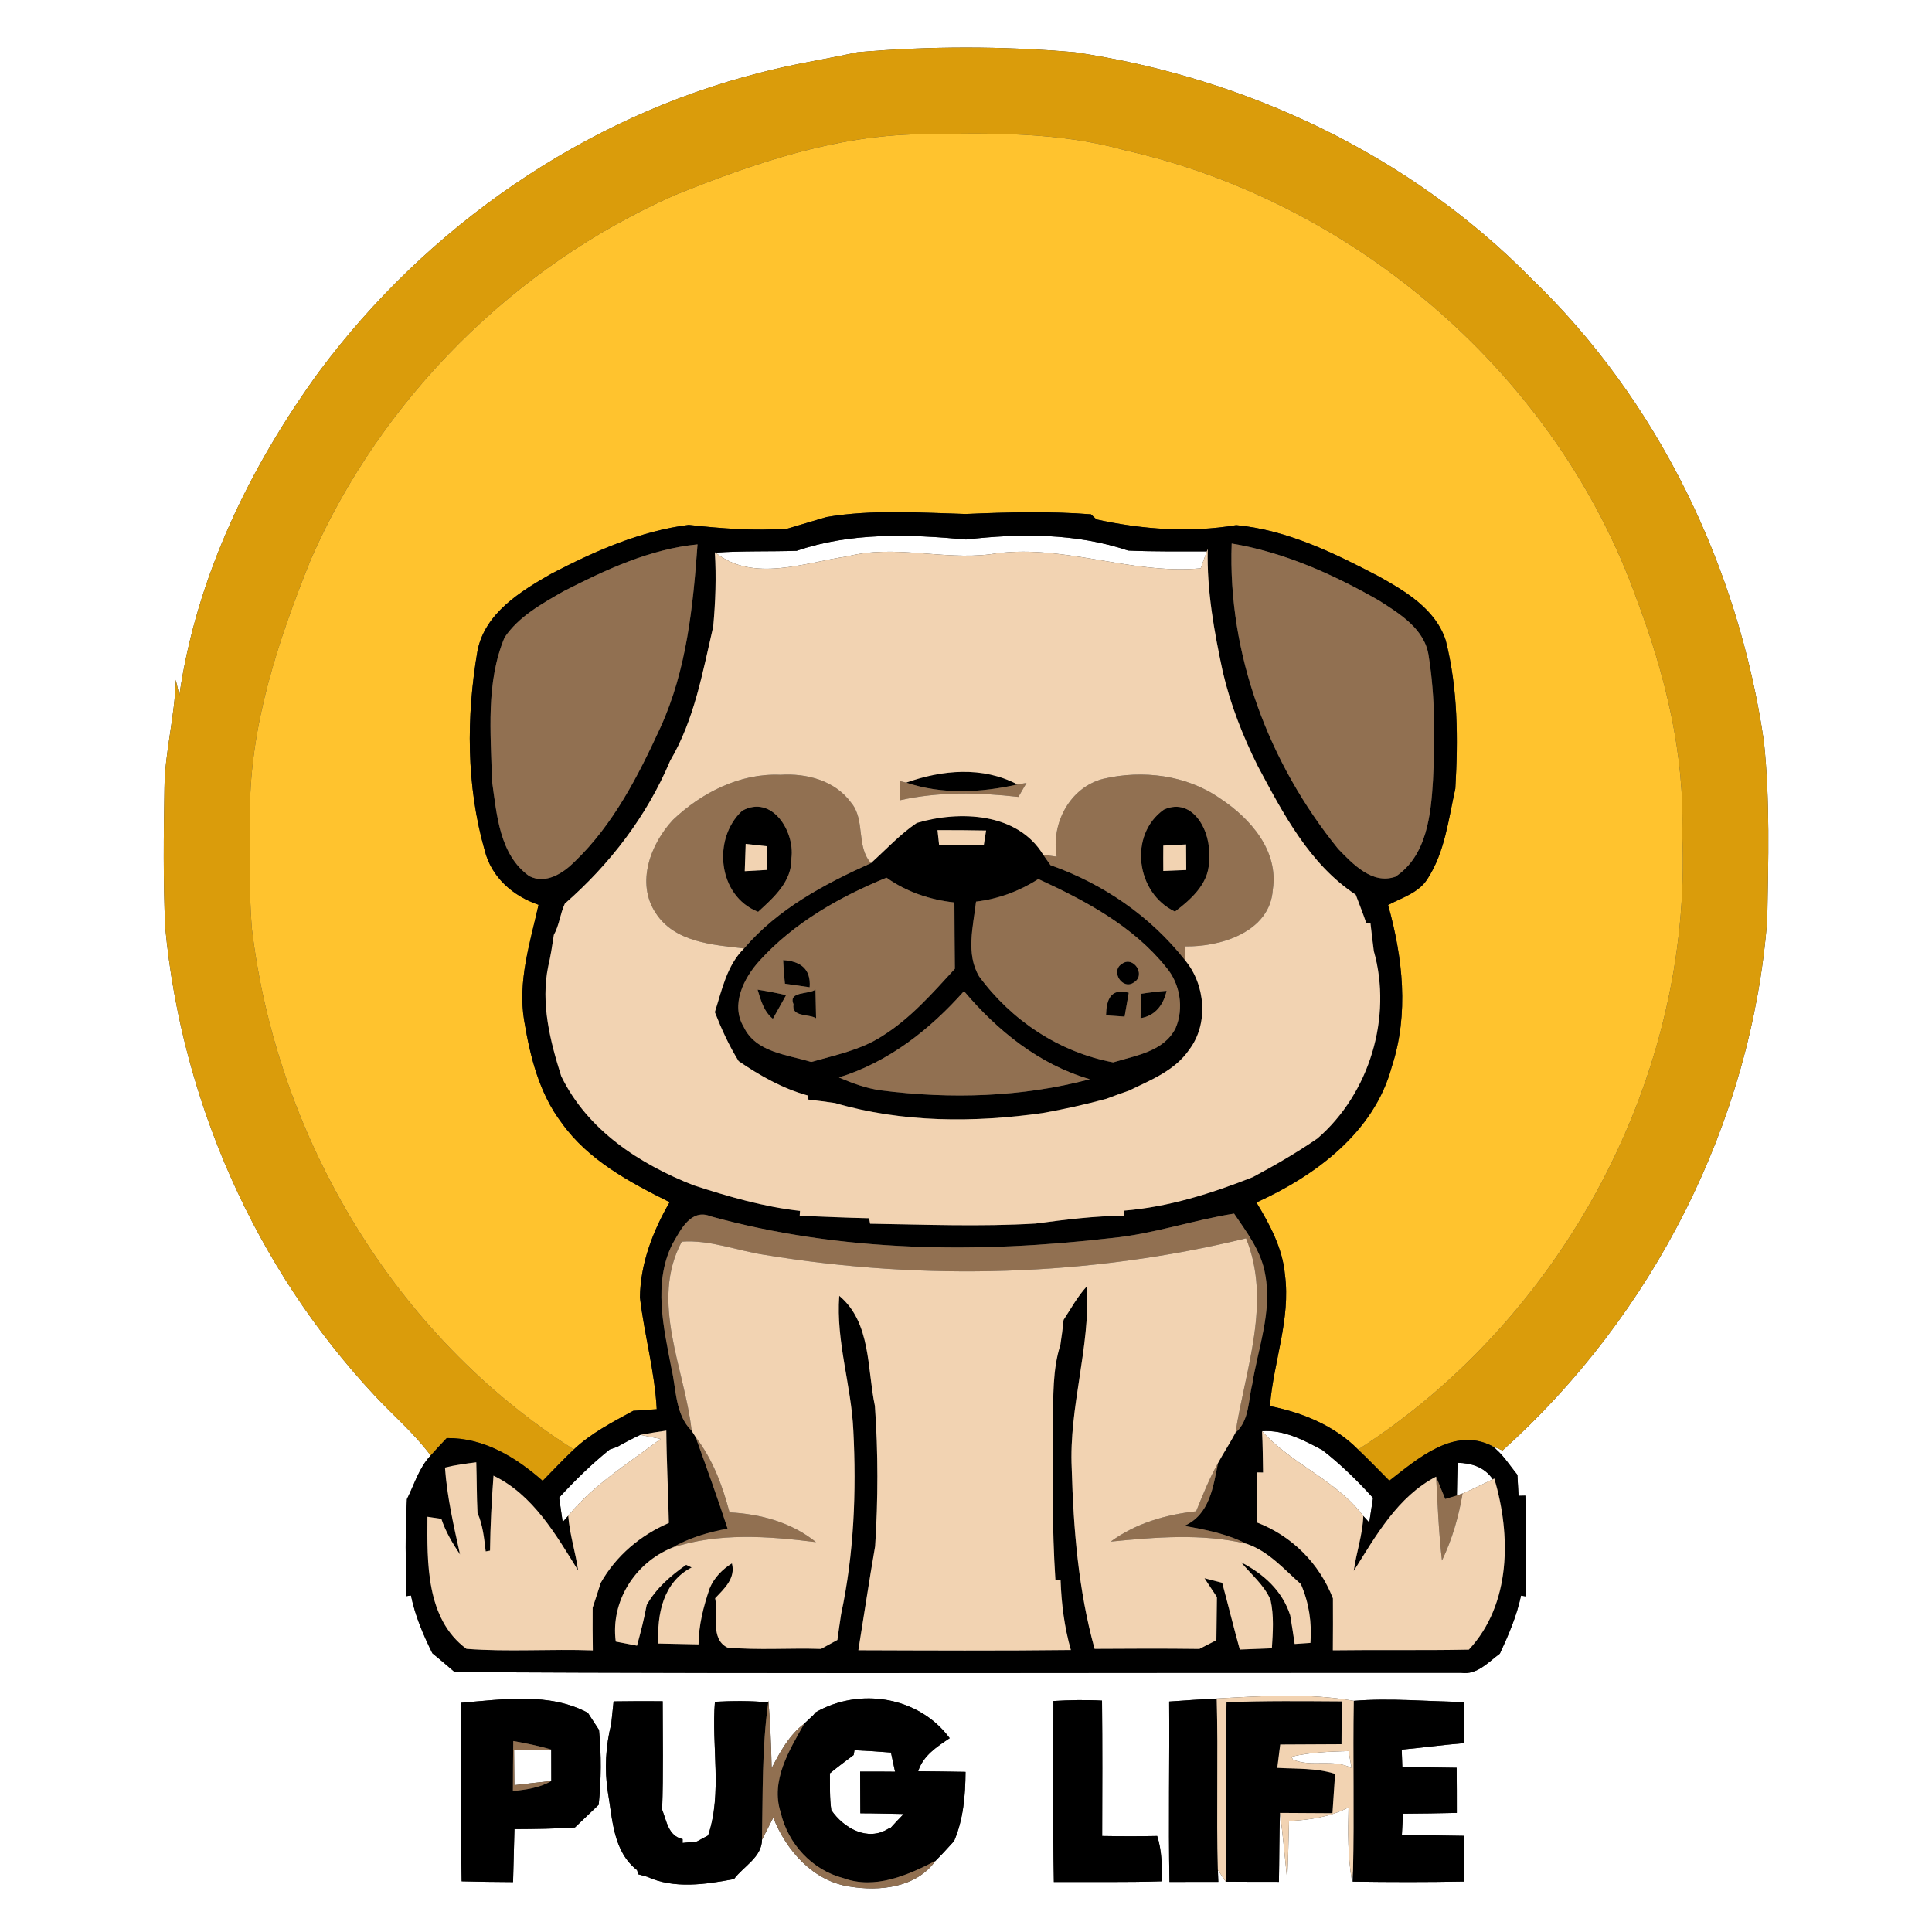 <?xml version="1.0" encoding="UTF-8" ?>
<!DOCTYPE svg PUBLIC "-//W3C//DTD SVG 1.1//EN" "http://www.w3.org/Graphics/SVG/1.1/DTD/svg11.dtd">
<svg width="250pt" height="250pt" viewBox="0 0 250 250" version="1.1" xmlns="http://www.w3.org/2000/svg">
<rect x="0" y="0" width="250" height="250" fill="#333333" stroke="none"/>
<g id="#ffffffff">
<path fill="#ffffff" opacity="1.00" d=" M 0.00 0.00 L 250.00 0.00 L 250.00 250.00 L 0.00 250.00 L 0.00 0.00 M 98.35 9.41 C 75.59 15.18 55.25 29.32 41.28 48.11 C 32.29 60.47 25.40 74.74 23.21 89.96 C 23.05 89.29 22.90 88.63 22.74 87.97 C 22.65 92.68 21.33 97.26 21.28 101.97 C 21.18 107.98 21.11 114.00 21.38 120.01 C 23.49 142.41 33.06 164.09 48.45 180.55 C 50.87 183.16 53.61 185.47 55.73 188.34 C 54.22 189.91 53.63 192.07 52.66 193.98 C 52.41 198.16 52.49 202.35 52.59 206.54 L 53.18 206.45 C 53.71 209.07 54.76 211.54 55.95 213.93 C 56.92 214.73 57.89 215.54 58.84 216.37 C 102.25 216.60 145.66 216.43 189.07 216.46 C 191.15 216.76 192.57 215.08 194.08 213.98 C 195.21 211.56 196.27 209.09 196.82 206.47 L 197.40 206.56 C 197.52 202.22 197.54 197.88 197.38 193.54 L 196.50 193.56 C 196.46 192.88 196.39 191.52 196.35 190.84 C 195.30 189.56 194.42 188.09 193.07 187.11 L 194.43 187.69 C 213.94 170.16 226.65 145.21 228.68 119.02 C 228.82 111.33 229.05 103.61 228.25 95.95 C 224.97 73.41 214.58 51.81 198.09 35.98 C 182.37 19.99 161.15 10.02 139.07 6.76 C 129.73 5.95 120.29 5.95 110.95 6.76 C 106.76 7.68 102.50 8.31 98.35 9.41 M 105.53 221.58 L 105.27 221.91 C 104.97 222.19 104.38 222.75 104.08 223.03 C 102.13 224.51 100.95 226.67 99.85 228.81 C 99.79 225.88 99.67 222.95 99.43 220.03 L 99.41 220.29 C 97.11 220.07 94.81 220.09 92.51 220.21 C 92.04 225.95 93.49 231.99 91.63 237.51 C 91.27 237.70 90.54 238.10 90.18 238.29 L 88.33 238.48 L 88.33 237.98 C 86.46 237.57 86.27 235.65 85.68 234.17 C 85.85 229.49 85.75 224.81 85.75 220.14 C 83.63 220.12 81.52 220.13 79.40 220.16 C 79.32 220.90 79.17 222.37 79.09 223.10 C 78.37 225.97 78.20 228.98 78.66 231.91 C 79.27 235.46 79.33 239.56 82.43 241.99 L 82.61 242.54 C 82.90 242.62 83.46 242.77 83.74 242.85 C 87.25 244.46 91.31 243.84 94.98 243.15 C 96.21 241.50 98.58 240.33 98.60 238.07 C 98.97 237.35 99.70 235.92 100.06 235.20 C 101.74 239.46 105.23 243.43 109.96 244.12 C 113.84 244.76 118.57 244.26 121.04 240.81 C 121.88 239.98 122.67 239.10 123.46 238.23 C 124.67 235.39 124.92 232.32 124.94 229.28 C 122.90 229.24 120.85 229.22 118.81 229.20 C 119.45 227.18 121.22 226.04 122.89 224.92 C 118.91 219.53 111.25 218.30 105.53 221.58 M 157.44 219.79 C 155.39 219.89 153.34 220.04 151.29 220.18 C 151.35 227.96 151.18 235.74 151.33 243.52 C 153.43 243.52 155.54 243.52 157.65 243.51 L 157.59 241.97 L 158.61 243.49 C 160.90 243.50 163.19 243.52 165.49 243.51 C 165.55 240.54 165.53 237.56 165.63 234.59 C 166.01 237.46 166.26 240.34 166.56 243.22 C 166.68 240.69 166.74 238.17 166.80 235.64 C 169.45 235.51 172.12 235.12 174.50 233.88 C 174.42 237.05 174.39 240.23 174.94 243.37 L 175.08 242.09 L 175.04 243.48 C 179.83 243.55 184.61 243.56 189.40 243.47 C 189.43 241.50 189.44 239.53 189.45 237.56 C 186.76 237.50 184.08 237.49 181.40 237.45 C 181.45 236.53 181.50 235.61 181.55 234.69 C 183.87 234.67 186.19 234.65 188.51 234.59 C 188.51 232.64 188.51 230.69 188.49 228.75 C 186.15 228.72 183.80 228.69 181.46 228.65 L 181.38 226.40 C 184.08 226.15 186.76 225.78 189.46 225.56 C 189.45 223.78 189.45 222.01 189.45 220.23 C 184.69 220.18 179.93 219.70 175.18 220.09 C 169.32 219.06 163.35 219.46 157.44 219.79 M 59.68 220.34 C 59.69 228.04 59.58 235.74 59.74 243.44 C 61.96 243.50 64.18 243.53 66.39 243.54 C 66.45 241.26 66.50 238.97 66.57 236.69 C 69.18 236.68 71.78 236.64 74.39 236.48 C 75.42 235.50 76.44 234.52 77.47 233.54 C 77.80 230.31 77.83 227.07 77.51 223.85 C 77.15 223.30 76.43 222.20 76.07 221.64 C 71.07 218.96 65.10 219.90 59.68 220.34 M 136.31 220.11 C 136.30 227.91 136.22 235.72 136.37 243.53 C 141.02 243.50 145.68 243.59 150.34 243.44 C 150.37 241.46 150.35 239.47 149.74 237.58 C 147.36 237.63 144.99 237.62 142.62 237.58 C 142.64 231.74 142.66 225.89 142.60 220.06 C 140.50 219.94 138.40 219.99 136.31 220.11 Z" />
<path fill="#ffffff" opacity="1.00" d=" M 103.09 71.27 C 110.14 68.86 117.69 69.13 125.00 69.81 C 131.99 69.01 139.23 68.97 145.98 71.24 C 149.37 71.39 152.77 71.34 156.16 71.35 C 155.97 71.90 155.57 72.99 155.37 73.54 C 146.15 74.40 137.28 70.19 128.08 71.73 C 121.95 72.48 115.76 70.44 109.67 71.99 C 104.12 72.78 97.51 75.42 92.58 71.51 C 96.08 71.26 99.59 71.39 103.09 71.27 Z" />
<path fill="#ffffff" opacity="1.00" d=" M 163.31 185.19 C 166.18 185.00 168.72 186.36 171.15 187.66 C 173.51 189.51 175.66 191.60 177.67 193.83 C 177.55 194.62 177.30 196.21 177.18 197.01 L 176.41 196.17 C 172.90 191.50 167.14 189.48 163.31 185.19 Z" />
<path fill="#ffffff" opacity="1.00" d=" M 79.88 187.22 C 80.85 186.66 81.84 186.15 82.85 185.67 C 83.51 185.80 84.82 186.07 85.48 186.20 C 81.35 189.33 76.84 192.07 73.53 196.14 L 72.81 196.95 C 72.66 195.90 72.50 194.84 72.35 193.79 C 74.39 191.57 76.55 189.45 78.90 187.56 C 79.15 187.48 79.63 187.31 79.88 187.22 Z" />
<path fill="#ffffff" opacity="1.00" d=" M 188.61 189.28 C 190.43 189.32 192.10 189.84 193.17 191.42 C 191.87 192.04 190.59 192.69 189.26 193.25 L 188.52 193.52 C 188.54 192.10 188.57 190.69 188.61 189.28 Z" />
<path fill="#ffffff" opacity="1.00" d=" M 110.57 226.48 C 112.14 226.55 113.72 226.65 115.29 226.78 C 115.47 227.60 115.64 228.43 115.82 229.26 C 114.31 229.24 112.80 229.24 111.30 229.25 C 111.30 231.04 111.31 232.84 111.33 234.64 C 113.20 234.64 115.07 234.70 116.94 234.73 C 116.34 235.34 115.76 235.96 115.18 236.60 L 114.96 236.63 C 112.28 238.34 109.17 236.57 107.57 234.23 C 107.34 232.65 107.41 231.05 107.39 229.47 C 108.39 228.65 109.43 227.87 110.46 227.10 L 110.57 226.48 Z" />
<path fill="#ffffff" opacity="1.00" d=" M 66.52 226.48 C 68.12 226.45 69.72 226.42 71.33 226.39 C 71.33 227.41 71.34 229.44 71.34 230.46 C 69.74 230.63 68.15 230.82 66.56 231.00 C 66.54 229.49 66.53 227.99 66.52 226.48 Z" />
<path fill="#ffffff" opacity="1.00" d=" M 167.10 227.32 C 169.52 226.74 172.02 226.66 174.50 226.59 C 174.60 227.14 174.80 228.24 174.90 228.79 C 172.49 227.53 169.71 228.74 167.31 227.69 L 167.10 227.32 Z" />
</g>
<g id="#da9c0bff">
<path fill="#da9c0b" opacity="1.00" d=" M 98.35 9.41 C 102.50 8.31 106.76 7.68 110.95 6.76 C 120.29 5.95 129.73 5.95 139.07 6.76 C 161.15 10.02 182.37 19.99 198.09 35.98 C 214.58 51.81 224.97 73.41 228.25 95.95 C 229.05 103.61 228.82 111.33 228.68 119.02 C 226.65 145.21 213.94 170.16 194.43 187.69 L 193.07 187.11 C 188.15 184.60 183.46 188.75 179.78 191.60 C 178.44 190.25 177.12 188.88 175.74 187.57 C 202.12 170.66 219.05 139.43 217.68 107.99 C 218.02 97.53 215.46 87.23 211.78 77.51 C 201.45 48.60 175.46 26.19 145.59 19.45 C 136.96 17.02 127.93 17.21 119.05 17.37 C 108.03 17.52 97.43 21.18 87.31 25.25 C 66.56 34.42 49.37 51.54 40.25 72.32 C 36.05 82.73 32.37 93.66 32.34 105.00 C 32.32 110.02 32.20 115.05 32.58 120.06 C 35.79 147.17 51.07 172.86 74.25 187.56 C 72.86 188.87 71.56 190.26 70.22 191.62 C 66.74 188.56 62.61 186.03 57.81 186.09 C 57.11 186.83 56.41 187.57 55.73 188.34 C 53.61 185.47 50.87 183.16 48.45 180.55 C 33.06 164.09 23.49 142.41 21.38 120.01 C 21.11 114.00 21.18 107.98 21.28 101.97 C 21.33 97.26 22.65 92.68 22.74 87.97 C 22.90 88.63 23.05 89.29 23.21 89.96 C 25.40 74.74 32.29 60.47 41.28 48.11 C 55.25 29.32 75.59 15.18 98.35 9.41 Z" />
</g>
<g id="#ffc32eff">
<path fill="#ffc32e" opacity="1.00" d=" M 87.31 25.25 C 97.43 21.18 108.03 17.52 119.05 17.37 C 127.93 17.21 136.96 17.02 145.59 19.45 C 175.46 26.19 201.45 48.60 211.78 77.51 C 215.46 87.23 218.02 97.53 217.68 107.99 C 219.05 139.43 202.12 170.66 175.74 187.57 C 172.68 184.47 168.54 182.79 164.33 181.95 C 164.77 176.25 167.04 170.71 166.27 164.93 C 165.97 161.54 164.32 158.46 162.58 155.60 C 170.21 152.14 177.81 146.53 180.09 138.05 C 182.34 131.22 181.52 123.91 179.62 117.11 C 181.39 116.16 183.55 115.55 184.69 113.77 C 186.98 110.27 187.43 106.02 188.32 102.04 C 188.69 95.63 188.66 89.12 187.08 82.87 C 185.77 78.83 181.89 76.52 178.39 74.57 C 172.62 71.55 166.54 68.57 159.97 67.95 C 153.93 68.96 147.83 68.51 141.88 67.21 L 141.17 66.55 C 135.77 66.13 130.37 66.28 124.97 66.51 C 118.97 66.34 112.93 65.90 106.96 66.90 C 105.29 67.41 103.61 67.88 101.94 68.39 C 97.65 68.73 93.37 68.39 89.12 67.92 C 82.84 68.71 76.93 71.33 71.36 74.23 C 67.37 76.51 62.76 79.32 61.79 84.20 C 60.33 92.72 60.33 101.69 62.72 110.04 C 63.59 113.52 66.37 115.95 69.69 117.08 C 68.59 121.99 66.97 126.99 67.83 132.08 C 68.60 136.72 69.78 141.49 72.68 145.30 C 76.12 150.13 81.48 152.98 86.65 155.56 C 84.48 159.31 82.86 163.51 82.81 167.89 C 83.37 172.73 84.73 177.46 84.98 182.35 C 84.22 182.40 82.70 182.51 81.94 182.56 C 79.25 184.03 76.49 185.44 74.25 187.56 C 51.07 172.86 35.79 147.17 32.58 120.06 C 32.20 115.05 32.32 110.02 32.34 105.00 C 32.37 93.66 36.05 82.73 40.25 72.32 C 49.37 51.54 66.56 34.42 87.31 25.25 Z" />
</g>
<g id="#000000ff">
<path fill="#000000" opacity="1.00" d=" M 101.94 68.39 C 103.61 67.88 105.29 67.41 106.96 66.90 C 112.93 65.90 118.97 66.34 124.97 66.51 C 130.37 66.28 135.77 66.13 141.17 66.55 L 141.88 67.21 C 147.83 68.51 153.93 68.96 159.97 67.95 C 166.54 68.57 172.62 71.55 178.39 74.57 C 181.89 76.52 185.77 78.83 187.08 82.87 C 188.66 89.12 188.69 95.63 188.32 102.04 C 187.43 106.02 186.98 110.27 184.69 113.77 C 183.55 115.55 181.39 116.16 179.62 117.11 C 181.52 123.91 182.34 131.22 180.09 138.05 C 177.81 146.53 170.21 152.14 162.58 155.60 C 164.32 158.46 165.97 161.54 166.27 164.93 C 167.04 170.71 164.77 176.25 164.33 181.95 C 168.54 182.79 172.68 184.47 175.74 187.57 C 177.12 188.88 178.44 190.25 179.78 191.60 C 183.46 188.75 188.15 184.60 193.07 187.11 C 194.42 188.09 195.30 189.56 196.35 190.84 C 196.39 191.52 196.46 192.88 196.50 193.56 L 197.38 193.54 C 197.54 197.88 197.52 202.22 197.40 206.56 L 196.82 206.47 C 196.27 209.09 195.21 211.56 194.08 213.98 C 192.57 215.08 191.15 216.76 189.07 216.46 C 145.66 216.43 102.25 216.60 58.84 216.37 C 57.89 215.54 56.92 214.73 55.95 213.93 C 54.76 211.54 53.71 209.07 53.18 206.45 L 52.59 206.54 C 52.49 202.35 52.41 198.16 52.66 193.98 C 53.63 192.07 54.22 189.91 55.73 188.34 C 56.41 187.57 57.11 186.83 57.81 186.09 C 62.61 186.03 66.74 188.56 70.22 191.62 C 71.56 190.26 72.86 188.87 74.25 187.56 C 76.49 185.44 79.25 184.03 81.94 182.56 C 82.70 182.51 84.22 182.40 84.98 182.35 C 84.73 177.46 83.37 172.73 82.81 167.89 C 82.86 163.51 84.48 159.31 86.65 155.56 C 81.48 152.98 76.12 150.13 72.68 145.30 C 69.78 141.49 68.60 136.72 67.83 132.08 C 66.97 126.99 68.59 121.99 69.69 117.08 C 66.37 115.95 63.59 113.52 62.72 110.04 C 60.33 101.69 60.33 92.72 61.79 84.20 C 62.76 79.32 67.37 76.51 71.36 74.23 C 76.93 71.33 82.84 68.71 89.12 67.92 C 93.37 68.39 97.65 68.73 101.94 68.39 M 103.09 71.27 C 99.59 71.39 96.08 71.26 92.58 71.51 L 92.50 71.46 C 92.70 74.67 92.58 77.88 92.29 81.08 C 90.91 87.01 89.86 93.11 86.72 98.44 C 83.70 105.61 78.93 111.82 73.09 116.93 C 72.48 118.23 72.38 119.71 71.67 120.97 C 71.46 122.33 71.26 123.70 70.94 125.04 C 69.95 129.84 71.18 134.68 72.62 139.25 C 76.01 146.24 82.76 150.64 89.79 153.39 C 94.27 154.84 98.82 156.17 103.52 156.69 L 103.48 157.32 C 106.47 157.43 109.47 157.58 112.46 157.64 L 112.59 158.35 C 119.72 158.46 126.87 158.75 134.00 158.33 C 137.81 157.83 141.63 157.33 145.49 157.32 L 145.41 156.66 C 151.18 156.20 156.75 154.44 162.11 152.32 C 164.98 150.79 167.79 149.16 170.47 147.32 C 177.22 141.49 180.19 131.62 177.77 123.06 C 177.62 121.86 177.47 120.67 177.34 119.48 L 176.79 119.43 C 176.37 118.20 175.89 116.99 175.43 115.77 C 169.45 111.83 166.04 105.28 162.76 99.14 C 160.82 95.25 159.22 91.18 158.23 86.94 C 157.11 81.71 156.15 76.41 156.28 71.04 L 156.16 71.35 C 152.77 71.34 149.37 71.39 145.98 71.24 C 139.23 68.97 131.99 69.01 125.00 69.81 C 117.69 69.13 110.14 68.86 103.09 71.27 M 72.88 76.53 C 70.11 78.13 67.11 79.77 65.29 82.49 C 62.85 88.32 63.52 94.84 63.66 101.01 C 64.28 105.34 64.60 110.61 68.50 113.38 C 70.64 114.45 72.87 112.99 74.35 111.51 C 79.38 106.69 82.60 100.36 85.47 94.11 C 88.85 86.70 89.68 78.48 90.26 70.44 C 84.06 71.05 78.35 73.73 72.88 76.53 M 173.15 109.84 C 175.04 111.79 177.56 114.49 180.56 113.45 C 184.64 110.75 185.16 105.42 185.43 100.96 C 185.69 95.63 185.72 90.24 184.88 84.95 C 184.43 81.43 181.16 79.44 178.43 77.70 C 172.51 74.31 166.16 71.46 159.38 70.33 C 158.85 84.65 164.19 98.78 173.15 109.84 M 87.00 161.00 C 84.49 166.04 85.88 171.80 86.88 177.04 C 87.53 179.79 87.34 183.01 89.50 185.15 C 89.63 185.35 89.88 185.75 90.01 185.95 C 91.43 189.89 92.85 193.82 94.15 197.81 C 91.63 198.26 89.18 199.00 86.95 200.28 C 82.17 202.24 78.99 207.21 79.68 212.42 C 80.60 212.59 81.51 212.77 82.43 212.95 C 82.90 211.21 83.36 209.46 83.68 207.69 C 84.90 205.52 86.78 203.90 88.79 202.49 C 88.97 202.57 89.32 202.74 89.50 202.83 C 85.82 204.71 84.99 208.89 85.20 212.67 C 86.93 212.71 88.66 212.75 90.39 212.78 C 90.41 210.28 91.03 207.88 91.83 205.53 C 92.40 204.16 93.47 203.07 94.71 202.30 C 95.21 204.23 93.73 205.56 92.54 206.81 C 92.95 208.86 91.86 212.06 94.12 213.19 C 98.14 213.56 102.20 213.23 106.24 213.37 C 106.77 213.08 107.83 212.50 108.36 212.21 C 108.51 211.10 108.67 209.98 108.84 208.87 C 110.51 201.06 110.83 193.02 110.42 185.06 C 110.15 179.23 108.16 173.56 108.60 167.68 C 112.74 171.13 112.19 177.13 113.21 181.92 C 113.64 187.96 113.63 194.04 113.24 200.09 C 112.46 204.56 111.80 209.05 111.07 213.54 C 120.23 213.57 129.40 213.62 138.57 213.51 C 137.73 210.57 137.35 207.55 137.24 204.50 L 136.57 204.44 C 136.12 197.64 136.22 190.83 136.24 184.02 C 136.32 180.68 136.18 177.26 137.21 174.04 C 137.38 172.96 137.52 171.87 137.63 170.79 C 138.60 169.31 139.44 167.75 140.65 166.44 C 141.10 174.37 138.30 182.07 138.68 190.01 C 138.90 197.84 139.54 205.78 141.64 213.36 C 146.16 213.33 150.68 213.31 155.20 213.37 C 155.75 213.09 156.85 212.52 157.40 212.24 C 157.43 210.38 157.45 208.52 157.47 206.66 C 156.93 205.85 156.39 205.03 155.86 204.22 C 156.43 204.37 157.58 204.66 158.15 204.81 C 158.93 207.69 159.63 210.58 160.43 213.45 C 161.46 213.41 163.54 213.33 164.58 213.29 C 164.71 211.20 164.87 209.07 164.40 207.00 C 163.57 205.09 161.90 203.73 160.60 202.16 C 163.50 203.66 165.92 205.82 166.95 209.01 C 167.16 210.25 167.35 211.49 167.53 212.73 L 169.57 212.59 C 169.77 209.97 169.38 207.38 168.33 204.98 C 166.13 203.04 164.12 200.69 161.26 199.75 C 158.76 198.47 155.99 197.93 153.25 197.45 C 156.55 195.98 156.98 192.40 157.61 189.32 C 158.33 187.99 159.17 186.74 159.87 185.40 C 161.68 183.82 161.51 181.26 162.04 179.12 C 162.79 174.41 164.64 169.72 163.71 164.89 C 163.22 161.91 161.34 159.47 159.69 157.04 C 154.37 157.88 149.24 159.68 143.86 160.20 C 126.61 162.21 108.82 162.04 91.99 157.40 C 89.38 156.32 88.05 159.19 87.00 161.00 M 82.85 185.67 C 81.84 186.15 80.85 186.66 79.88 187.22 C 79.63 187.31 79.15 187.48 78.90 187.56 C 76.55 189.45 74.39 191.57 72.35 193.79 C 72.50 194.84 72.66 195.90 72.81 196.95 L 73.53 196.14 C 73.71 198.54 74.47 200.84 74.81 203.22 C 71.94 198.58 68.97 193.41 63.86 190.95 C 63.62 194.18 63.45 197.41 63.41 200.65 C 63.27 200.68 62.99 200.72 62.85 200.75 C 62.65 199.05 62.48 197.34 61.79 195.77 C 61.68 193.58 61.70 191.40 61.63 189.22 C 60.27 189.39 58.91 189.57 57.58 189.90 C 57.85 193.70 58.71 197.44 59.53 201.15 C 58.56 199.71 57.66 198.19 57.11 196.54 L 55.31 196.27 C 55.27 202.14 55.10 209.49 60.36 213.36 C 65.79 213.78 71.26 213.36 76.71 213.56 C 76.69 211.72 76.67 209.88 76.69 208.04 C 77.05 206.97 77.39 205.90 77.73 204.83 C 79.72 201.31 82.86 198.66 86.55 197.07 C 86.47 193.09 86.25 189.10 86.22 185.12 C 85.09 185.28 83.97 185.46 82.85 185.67 M 163.44 190.54 L 162.62 190.53 C 162.63 192.68 162.61 194.84 162.61 196.99 C 167.17 198.74 170.71 202.28 172.48 206.83 C 172.49 209.07 172.49 211.31 172.47 213.55 C 178.33 213.47 184.20 213.58 190.07 213.46 C 195.56 207.57 195.53 198.62 193.36 191.32 L 193.17 191.42 C 192.10 189.84 190.43 189.32 188.61 189.28 C 188.57 190.69 188.54 192.10 188.52 193.52 L 187.01 193.97 C 186.72 193.25 186.12 191.80 185.83 191.08 C 180.88 193.64 178.04 198.72 175.18 203.27 C 175.50 200.89 176.33 198.58 176.41 196.17 L 177.18 197.01 C 177.30 196.21 177.55 194.62 177.67 193.83 C 175.66 191.60 173.51 189.51 171.15 187.66 C 168.72 186.36 166.18 185.00 163.31 185.19 C 163.40 186.97 163.41 188.75 163.44 190.54 Z" />
<path fill="#000000" opacity="1.00" d=" M 117.26 101.27 C 121.92 99.62 127.14 99.13 131.66 101.51 C 126.91 102.58 121.93 102.83 117.26 101.27 Z" />
<path fill="#000000" opacity="1.00" d=" M 96.04 104.91 C 99.92 102.77 102.87 107.63 102.41 111.04 C 102.50 114.05 100.12 116.14 98.10 117.99 C 92.89 115.97 92.13 108.52 96.04 104.91 M 96.49 109.20 C 96.44 110.38 96.41 111.55 96.37 112.73 C 97.32 112.68 98.27 112.62 99.22 112.57 C 99.24 111.55 99.27 110.53 99.29 109.51 C 98.36 109.41 97.42 109.30 96.49 109.20 Z" />
<path fill="#000000" opacity="1.00" d=" M 150.61 104.76 C 154.45 103.04 156.79 107.79 156.43 110.98 C 156.69 114.10 154.27 116.26 152.04 117.96 C 146.99 115.58 146.00 108.02 150.61 104.76 M 150.53 109.42 C 150.52 110.51 150.52 111.60 150.53 112.70 C 151.52 112.66 152.51 112.62 153.50 112.58 C 153.50 111.47 153.49 110.37 153.48 109.27 C 152.50 109.32 151.51 109.37 150.53 109.42 Z" />
<path fill="#000000" opacity="1.00" d=" M 118.63 106.49 C 124.17 104.85 131.67 105.14 134.99 110.61 C 135.22 110.95 135.69 111.62 135.93 111.95 C 142.75 114.36 148.88 118.56 153.36 124.27 C 155.98 127.41 156.42 132.47 153.90 135.80 C 152.07 138.51 148.92 139.75 146.10 141.12 C 145.10 141.46 144.12 141.82 143.14 142.19 C 140.43 142.92 137.70 143.53 134.95 144.02 C 126.03 145.29 116.74 145.27 108.05 142.73 C 106.87 142.56 105.69 142.41 104.52 142.27 L 104.51 141.75 C 101.27 140.86 98.34 139.19 95.58 137.31 C 94.34 135.31 93.36 133.16 92.50 130.97 C 93.42 128.10 94.04 124.94 96.28 122.73 C 100.65 117.61 106.66 114.41 112.70 111.69 C 114.66 109.93 116.44 107.97 118.63 106.49 M 121.31 107.42 C 121.36 107.90 121.47 108.86 121.52 109.34 C 123.45 109.38 125.38 109.37 127.31 109.31 C 127.38 108.85 127.53 107.93 127.60 107.47 C 125.50 107.43 123.40 107.41 121.31 107.42 M 98.28 124.32 C 96.25 126.55 94.50 129.99 96.24 132.89 C 97.81 136.20 101.88 136.46 104.97 137.42 C 108.09 136.52 111.38 135.87 114.15 134.07 C 117.81 131.79 120.67 128.51 123.56 125.36 C 123.53 122.50 123.51 119.64 123.50 116.78 C 120.34 116.43 117.31 115.42 114.71 113.57 C 108.63 116.06 102.73 119.41 98.28 124.32 M 126.30 116.67 C 125.94 119.84 124.95 123.42 126.70 126.35 C 130.88 132.04 137.06 136.16 144.05 137.47 C 146.96 136.57 150.57 136.09 152.11 133.07 C 153.23 130.49 152.72 127.28 150.88 125.14 C 146.62 119.84 140.44 116.54 134.36 113.75 C 131.92 115.31 129.18 116.33 126.30 116.67 M 108.56 139.42 C 110.31 140.18 112.12 140.84 114.03 141.10 C 123.02 142.24 132.24 141.98 141.03 139.65 C 134.49 137.76 129.07 133.38 124.74 128.25 C 120.33 133.22 114.98 137.43 108.56 139.42 Z" />
<path fill="#000000" opacity="1.00" d=" M 101.34 124.24 C 103.46 124.36 104.96 125.29 104.77 127.75 C 103.97 127.63 102.37 127.41 101.57 127.29 C 101.46 126.28 101.38 125.26 101.34 124.24 Z" />
<path fill="#000000" opacity="1.00" d=" M 145.18 124.72 C 146.65 123.62 148.31 126.14 146.76 127.10 C 145.28 128.22 143.62 125.66 145.18 124.72 Z" />
<path fill="#000000" opacity="1.00" d=" M 98.03 128.06 C 99.27 128.25 100.50 128.49 101.72 128.77 C 101.29 129.54 100.44 131.07 100.01 131.83 C 98.83 130.88 98.45 129.43 98.03 128.06 Z" />
<path fill="#000000" opacity="1.00" d=" M 102.68 129.96 C 101.95 128.23 104.67 128.71 105.52 128.05 C 105.55 129.29 105.58 130.52 105.60 131.76 C 104.66 131.17 102.38 131.64 102.68 129.96 Z" />
<path fill="#000000" opacity="1.00" d=" M 147.64 128.60 C 148.74 128.42 149.85 128.30 150.96 128.21 C 150.55 129.99 149.54 131.43 147.59 131.75 C 147.60 130.96 147.63 129.38 147.64 128.60 Z" />
<path fill="#000000" opacity="1.00" d=" M 143.12 131.38 C 143.17 129.38 143.69 127.81 146.06 128.46 C 145.92 129.23 145.65 130.78 145.52 131.55 C 144.92 131.51 143.72 131.42 143.12 131.38 Z" />
<path fill="#000000" opacity="1.00" d=" M 105.53 221.58 C 111.25 218.30 118.91 219.53 122.89 224.92 C 121.22 226.04 119.45 227.18 118.81 229.20 C 120.85 229.22 122.90 229.24 124.94 229.28 C 124.92 232.32 124.67 235.39 123.46 238.23 C 122.67 239.10 121.88 239.98 121.04 240.81 C 117.42 242.67 113.22 244.53 109.13 243.03 C 105.07 241.97 101.96 238.59 101.02 234.53 C 99.68 230.43 102.13 226.47 104.08 223.03 C 104.38 222.75 104.97 222.19 105.27 221.91 L 105.53 221.58 M 110.57 226.48 L 110.46 227.10 C 109.43 227.87 108.39 228.65 107.39 229.47 C 107.41 231.05 107.34 232.65 107.57 234.23 C 109.17 236.57 112.28 238.34 114.96 236.63 L 115.18 236.60 C 115.76 235.96 116.34 235.34 116.94 234.73 C 115.07 234.70 113.20 234.64 111.33 234.64 C 111.31 232.84 111.30 231.04 111.30 229.25 C 112.80 229.24 114.31 229.24 115.82 229.26 C 115.64 228.43 115.47 227.60 115.29 226.78 C 113.72 226.65 112.14 226.55 110.57 226.48 Z" />
<path fill="#000000" opacity="1.00" d=" M 59.68 220.34 C 65.10 219.90 71.07 218.96 76.07 221.64 C 76.43 222.20 77.15 223.30 77.51 223.85 C 77.83 227.07 77.80 230.31 77.47 233.54 C 76.44 234.52 75.42 235.50 74.39 236.48 C 71.78 236.64 69.18 236.68 66.57 236.69 C 66.50 238.97 66.45 241.26 66.39 243.54 C 64.18 243.53 61.96 243.50 59.74 243.44 C 59.58 235.74 59.69 228.04 59.68 220.34 M 66.42 225.29 C 66.39 227.45 66.37 229.62 66.37 231.78 C 68.07 231.56 69.83 231.36 71.34 230.46 C 71.34 229.44 71.33 227.41 71.33 226.39 C 69.72 225.91 68.07 225.58 66.42 225.29 Z" />
<path fill="#000000" opacity="1.00" d=" M 79.40 220.16 C 81.52 220.13 83.63 220.12 85.75 220.14 C 85.75 224.81 85.85 229.49 85.68 234.17 C 86.27 235.65 86.46 237.57 88.33 237.98 L 88.33 238.48 L 90.18 238.29 C 90.54 238.10 91.27 237.70 91.63 237.51 C 93.49 231.99 92.04 225.95 92.51 220.21 C 94.81 220.09 97.11 220.07 99.41 220.29 C 98.58 226.18 98.72 232.13 98.60 238.07 C 98.58 240.33 96.21 241.50 94.98 243.15 C 91.31 243.84 87.25 244.46 83.74 242.85 C 83.46 242.77 82.90 242.62 82.61 242.54 L 82.43 241.99 C 79.33 239.56 79.27 235.46 78.66 231.91 C 78.20 228.98 78.37 225.97 79.09 223.10 C 79.17 222.37 79.32 220.90 79.40 220.16 Z" />
<path fill="#000000" opacity="1.00" d=" M 136.31 220.11 C 138.40 219.99 140.50 219.94 142.60 220.06 C 142.66 225.89 142.64 231.74 142.62 237.58 C 144.99 237.62 147.36 237.63 149.74 237.58 C 150.35 239.47 150.37 241.46 150.34 243.44 C 145.68 243.59 141.02 243.50 136.37 243.53 C 136.22 235.72 136.30 227.91 136.31 220.11 Z" />
<path fill="#000000" opacity="1.00" d=" M 151.29 220.18 C 153.34 220.04 155.39 219.89 157.44 219.79 C 157.65 227.18 157.38 234.58 157.59 241.97 L 157.65 243.51 C 155.54 243.52 153.43 243.52 151.33 243.52 C 151.18 235.74 151.35 227.96 151.29 220.18 Z" />
<path fill="#000000" opacity="1.00" d=" M 175.18 220.09 C 179.93 219.70 184.69 220.18 189.45 220.23 C 189.45 222.01 189.45 223.78 189.46 225.56 C 186.76 225.78 184.08 226.15 181.38 226.40 L 181.46 228.65 C 183.80 228.69 186.15 228.72 188.49 228.75 C 188.51 230.69 188.51 232.64 188.51 234.59 C 186.19 234.65 183.87 234.67 181.55 234.69 C 181.50 235.61 181.45 236.53 181.40 237.45 C 184.08 237.49 186.76 237.50 189.45 237.56 C 189.44 239.53 189.43 241.50 189.40 243.47 C 184.61 243.56 179.83 243.55 175.04 243.48 L 175.08 242.09 C 175.26 234.76 175.05 227.42 175.18 220.09 Z" />
<path fill="#000000" opacity="1.00" d=" M 158.71 220.27 C 163.67 220.07 168.65 220.13 173.62 220.16 C 173.61 222.00 173.60 223.85 173.59 225.70 C 170.95 225.72 168.30 225.73 165.66 225.74 C 165.54 226.75 165.41 227.75 165.28 228.76 C 167.78 228.91 170.34 228.76 172.76 229.54 C 172.67 230.81 172.50 233.36 172.42 234.63 C 170.15 234.61 167.89 234.60 165.63 234.59 C 165.53 237.56 165.55 240.54 165.49 243.51 C 163.19 243.52 160.90 243.50 158.61 243.49 C 158.75 235.75 158.58 228.01 158.71 220.27 Z" />
</g>
<g id="#917051ff">
<path fill="#917051" opacity="1.00" d=" M 72.88 76.53 C 78.35 73.73 84.06 71.05 90.26 70.44 C 89.68 78.48 88.85 86.70 85.47 94.11 C 82.60 100.36 79.38 106.69 74.35 111.51 C 72.87 112.99 70.64 114.45 68.50 113.38 C 64.60 110.61 64.28 105.34 63.66 101.01 C 63.52 94.84 62.85 88.32 65.29 82.49 C 67.11 79.77 70.11 78.13 72.88 76.53 Z" />
<path fill="#917051" opacity="1.00" d=" M 173.15 109.84 C 164.19 98.78 158.85 84.65 159.38 70.33 C 166.16 71.46 172.51 74.31 178.43 77.70 C 181.16 79.44 184.43 81.43 184.88 84.95 C 185.72 90.24 185.69 95.63 185.43 100.96 C 185.16 105.42 184.64 110.75 180.56 113.45 C 177.56 114.49 175.04 111.79 173.15 109.84 Z" />
<path fill="#917051" opacity="1.00" d=" M 87.08 106.09 C 90.79 102.56 95.77 100.03 101.00 100.26 C 104.37 100.04 108.05 101.00 110.12 103.85 C 112.01 106.08 110.74 109.48 112.70 111.69 C 106.66 114.41 100.65 117.61 96.28 122.73 C 92.22 122.26 87.28 121.94 84.84 118.13 C 82.27 114.25 84.18 109.20 87.08 106.09 M 96.04 104.91 C 92.13 108.52 92.89 115.97 98.10 117.99 C 100.12 116.14 102.50 114.05 102.41 111.04 C 102.87 107.63 99.92 102.77 96.04 104.91 Z" />
<path fill="#917051" opacity="1.00" d=" M 142.76 100.78 C 147.84 99.59 153.53 100.28 157.87 103.31 C 161.79 105.89 165.48 110.07 164.70 115.13 C 164.34 120.59 157.95 122.56 153.32 122.46 C 153.33 122.91 153.35 123.82 153.36 124.27 C 148.88 118.56 142.75 114.36 135.93 111.95 C 135.69 111.62 135.22 110.95 134.99 110.61 L 136.73 110.85 C 135.99 106.57 138.42 101.89 142.76 100.78 M 150.61 104.76 C 146.00 108.02 146.99 115.58 152.04 117.96 C 154.27 116.26 156.69 114.10 156.43 110.98 C 156.79 107.79 154.45 103.04 150.61 104.76 Z" />
<path fill="#917051" opacity="1.00" d=" M 116.42 101.06 C 116.63 101.12 117.05 101.22 117.26 101.27 C 121.93 102.83 126.91 102.58 131.66 101.51 L 132.83 101.31 C 132.57 101.77 132.05 102.67 131.78 103.12 C 126.65 102.54 121.48 102.42 116.41 103.56 C 116.41 102.94 116.41 101.69 116.42 101.06 Z" />
<path fill="#917051" opacity="1.00" d=" M 98.28 124.32 C 102.73 119.41 108.63 116.06 114.71 113.57 C 117.31 115.42 120.34 116.43 123.50 116.78 C 123.51 119.64 123.53 122.50 123.56 125.36 C 120.67 128.51 117.81 131.79 114.15 134.07 C 111.38 135.87 108.09 136.52 104.97 137.42 C 101.88 136.46 97.81 136.20 96.24 132.89 C 94.50 129.99 96.25 126.55 98.28 124.32 M 101.34 124.24 C 101.38 125.26 101.46 126.28 101.57 127.29 C 102.37 127.41 103.97 127.63 104.77 127.75 C 104.96 125.29 103.46 124.36 101.34 124.24 M 98.03 128.06 C 98.45 129.43 98.83 130.88 100.01 131.83 C 100.44 131.07 101.29 129.54 101.72 128.77 C 100.50 128.49 99.27 128.25 98.03 128.06 M 102.68 129.96 C 102.38 131.64 104.66 131.17 105.60 131.76 C 105.58 130.52 105.55 129.29 105.52 128.05 C 104.67 128.71 101.95 128.23 102.68 129.96 Z" />
<path fill="#917051" opacity="1.00" d=" M 126.30 116.67 C 129.18 116.33 131.92 115.31 134.36 113.75 C 140.44 116.54 146.62 119.84 150.88 125.14 C 152.72 127.28 153.23 130.49 152.11 133.07 C 150.57 136.09 146.96 136.57 144.05 137.47 C 137.06 136.16 130.88 132.04 126.70 126.35 C 124.95 123.42 125.94 119.84 126.30 116.67 M 145.18 124.72 C 143.62 125.66 145.28 128.22 146.76 127.10 C 148.31 126.14 146.65 123.62 145.18 124.72 M 147.64 128.60 C 147.63 129.38 147.60 130.96 147.59 131.75 C 149.54 131.43 150.55 129.99 150.96 128.21 C 149.85 128.30 148.74 128.42 147.64 128.60 M 143.12 131.38 C 143.72 131.42 144.92 131.51 145.52 131.55 C 145.65 130.78 145.92 129.23 146.06 128.46 C 143.69 127.81 143.17 129.38 143.12 131.38 Z" />
<path fill="#917051" opacity="1.00" d=" M 108.56 139.42 C 114.98 137.43 120.33 133.22 124.74 128.25 C 129.07 133.38 134.49 137.76 141.03 139.65 C 132.24 141.98 123.02 142.24 114.03 141.10 C 112.12 140.84 110.31 140.18 108.56 139.42 Z" />
<path fill="#917051" opacity="1.00" d=" M 87.00 161.00 C 88.05 159.19 89.38 156.32 91.99 157.40 C 108.82 162.04 126.61 162.21 143.86 160.20 C 149.24 159.68 154.37 157.88 159.69 157.04 C 161.34 159.47 163.22 161.91 163.71 164.89 C 164.64 169.72 162.79 174.41 162.04 179.12 C 161.51 181.26 161.68 183.82 159.87 185.40 C 161.16 177.13 164.57 168.47 161.24 160.24 C 140.93 165.18 119.63 165.76 99.02 162.39 C 95.42 161.86 91.90 160.40 88.22 160.67 C 84.05 168.45 88.61 177.11 89.50 185.15 C 87.34 183.01 87.53 179.79 86.88 177.04 C 85.88 171.80 84.49 166.04 87.00 161.00 Z" />
<path fill="#917051" opacity="1.00" d=" M 90.01 185.95 C 92.22 188.82 93.49 192.23 94.40 195.70 C 98.43 195.91 102.41 196.99 105.59 199.55 C 99.39 198.78 92.99 198.29 86.95 200.28 C 89.18 199.00 91.63 198.26 94.15 197.81 C 92.85 193.82 91.43 189.89 90.01 185.95 Z" />
<path fill="#917051" opacity="1.00" d=" M 154.78 195.56 C 155.64 193.44 156.49 191.31 157.61 189.32 C 156.98 192.40 156.55 195.98 153.25 197.45 C 155.99 197.93 158.76 198.47 161.26 199.75 C 155.48 198.40 149.56 198.91 143.73 199.48 C 146.96 197.11 150.84 195.99 154.78 195.56 Z" />
<path fill="#917051" opacity="1.00" d=" M 185.83 191.08 C 186.12 191.80 186.72 193.25 187.01 193.97 L 188.52 193.52 L 189.26 193.25 C 188.75 196.25 187.92 199.18 186.59 201.93 C 186.17 198.32 186.03 194.70 185.83 191.08 Z" />
<path fill="#917051" opacity="1.00" d=" M 99.41 220.29 L 99.43 220.03 C 99.67 222.95 99.79 225.88 99.85 228.81 C 100.95 226.67 102.13 224.51 104.08 223.03 C 102.13 226.47 99.68 230.43 101.02 234.53 C 101.96 238.59 105.07 241.97 109.13 243.03 C 113.22 244.53 117.42 242.67 121.04 240.81 C 118.57 244.26 113.84 244.76 109.96 244.12 C 105.23 243.43 101.74 239.46 100.06 235.20 C 99.70 235.92 98.97 237.35 98.60 238.07 C 98.72 232.13 98.58 226.18 99.41 220.29 Z" />
<path fill="#917051" opacity="1.00" d=" M 66.42 225.29 C 68.07 225.58 69.72 225.91 71.33 226.39 C 69.72 226.42 68.12 226.45 66.52 226.48 C 66.53 227.99 66.54 229.49 66.56 231.00 C 68.15 230.82 69.74 230.63 71.34 230.46 C 69.83 231.36 68.07 231.56 66.37 231.78 C 66.37 229.62 66.39 227.45 66.42 225.29 Z" />
</g>
<g id="#f2d3b2ff">
<path fill="#f2d3b2" opacity="1.00" d=" M 92.50 71.46 L 92.58 71.51 C 97.51 75.42 104.12 72.78 109.67 71.99 C 115.76 70.44 121.95 72.48 128.08 71.73 C 137.28 70.19 146.15 74.40 155.37 73.54 C 155.57 72.99 155.97 71.90 156.16 71.35 L 156.28 71.04 C 156.15 76.41 157.11 81.71 158.23 86.94 C 159.22 91.18 160.82 95.25 162.76 99.14 C 166.04 105.28 169.45 111.83 175.43 115.77 C 175.89 116.99 176.37 118.20 176.79 119.43 L 177.34 119.48 C 177.47 120.67 177.62 121.86 177.77 123.06 C 180.19 131.62 177.22 141.49 170.47 147.32 C 167.79 149.16 164.98 150.79 162.11 152.32 C 156.75 154.44 151.18 156.20 145.41 156.66 L 145.49 157.32 C 141.63 157.33 137.81 157.83 134.00 158.33 C 126.87 158.75 119.72 158.46 112.59 158.35 L 112.46 157.64 C 109.47 157.58 106.47 157.43 103.48 157.32 L 103.52 156.69 C 98.82 156.17 94.27 154.84 89.79 153.39 C 82.76 150.64 76.01 146.24 72.62 139.25 C 71.18 134.68 69.95 129.84 70.94 125.04 C 71.26 123.70 71.46 122.33 71.67 120.97 C 72.38 119.71 72.48 118.23 73.09 116.93 C 78.93 111.82 83.70 105.61 86.72 98.44 C 89.86 93.11 90.91 87.01 92.29 81.08 C 92.58 77.88 92.70 74.67 92.50 71.46 M 117.26 101.27 C 117.05 101.22 116.63 101.12 116.42 101.06 C 116.41 101.69 116.41 102.94 116.41 103.56 C 121.48 102.42 126.65 102.54 131.78 103.12 C 132.05 102.67 132.57 101.77 132.83 101.31 L 131.66 101.51 C 127.14 99.13 121.92 99.62 117.26 101.27 M 87.08 106.09 C 84.18 109.20 82.27 114.25 84.84 118.13 C 87.28 121.94 92.22 122.26 96.28 122.73 C 94.04 124.94 93.42 128.10 92.50 130.97 C 93.36 133.16 94.34 135.31 95.58 137.31 C 98.34 139.19 101.27 140.86 104.51 141.75 L 104.52 142.27 C 105.69 142.41 106.87 142.56 108.05 142.73 C 116.74 145.27 126.03 145.29 134.95 144.02 C 137.70 143.53 140.43 142.92 143.14 142.19 C 144.12 141.82 145.10 141.46 146.10 141.12 C 148.92 139.75 152.07 138.51 153.90 135.80 C 156.42 132.47 155.98 127.41 153.36 124.27 C 153.35 123.82 153.33 122.91 153.32 122.46 C 157.95 122.56 164.34 120.59 164.70 115.13 C 165.48 110.07 161.79 105.89 157.87 103.31 C 153.53 100.28 147.84 99.59 142.76 100.78 C 138.42 101.89 135.99 106.57 136.73 110.85 L 134.99 110.61 C 131.67 105.14 124.17 104.85 118.63 106.49 C 116.44 107.97 114.66 109.93 112.70 111.69 C 110.74 109.48 112.01 106.08 110.12 103.85 C 108.05 101.00 104.37 100.04 101.00 100.26 C 95.77 100.03 90.79 102.56 87.08 106.09 Z" />
<path fill="#f2d3b2" opacity="1.00" d=" M 121.31 107.42 C 123.40 107.41 125.50 107.43 127.60 107.47 C 127.53 107.93 127.38 108.85 127.31 109.31 C 125.38 109.37 123.45 109.38 121.52 109.34 C 121.47 108.86 121.36 107.90 121.31 107.42 Z" />
<path fill="#f2d3b2" opacity="1.00" d=" M 96.49 109.20 C 97.42 109.30 98.36 109.41 99.29 109.51 C 99.27 110.53 99.24 111.55 99.22 112.57 C 98.27 112.62 97.32 112.68 96.37 112.73 C 96.41 111.55 96.44 110.38 96.49 109.20 Z" />
<path fill="#f2d3b2" opacity="1.00" d=" M 150.53 109.42 C 151.51 109.37 152.50 109.32 153.48 109.27 C 153.49 110.37 153.50 111.47 153.50 112.58 C 152.51 112.62 151.52 112.66 150.53 112.70 C 150.52 111.60 150.52 110.51 150.53 109.42 Z" />
<path fill="#f2d3b2" opacity="1.00" d=" M 88.22 160.67 C 91.90 160.40 95.42 161.86 99.02 162.39 C 119.63 165.76 140.93 165.18 161.24 160.24 C 164.57 168.47 161.16 177.13 159.87 185.40 C 159.17 186.74 158.33 187.99 157.61 189.32 C 156.49 191.31 155.64 193.44 154.78 195.56 C 150.84 195.99 146.96 197.11 143.73 199.48 C 149.56 198.91 155.48 198.40 161.26 199.75 C 164.12 200.69 166.13 203.04 168.33 204.98 C 169.38 207.38 169.77 209.97 169.57 212.59 L 167.53 212.73 C 167.35 211.49 167.16 210.25 166.95 209.01 C 165.92 205.82 163.50 203.66 160.60 202.16 C 161.90 203.73 163.57 205.09 164.40 207.00 C 164.87 209.07 164.71 211.20 164.58 213.29 C 163.54 213.33 161.46 213.41 160.43 213.45 C 159.63 210.58 158.93 207.69 158.15 204.81 C 157.58 204.66 156.43 204.37 155.86 204.22 C 156.39 205.03 156.93 205.85 157.47 206.66 C 157.45 208.52 157.43 210.38 157.40 212.24 C 156.85 212.52 155.75 213.09 155.20 213.37 C 150.68 213.31 146.16 213.33 141.64 213.36 C 139.54 205.78 138.90 197.84 138.68 190.01 C 138.30 182.07 141.10 174.37 140.65 166.44 C 139.44 167.75 138.60 169.31 137.63 170.79 C 137.52 171.87 137.38 172.96 137.21 174.04 C 136.18 177.26 136.32 180.68 136.24 184.02 C 136.22 190.83 136.12 197.64 136.57 204.44 L 137.24 204.50 C 137.35 207.55 137.73 210.57 138.57 213.51 C 129.40 213.62 120.23 213.57 111.07 213.54 C 111.80 209.05 112.46 204.56 113.24 200.09 C 113.63 194.04 113.64 187.96 113.21 181.92 C 112.19 177.13 112.74 171.13 108.60 167.68 C 108.16 173.56 110.15 179.23 110.42 185.06 C 110.83 193.02 110.51 201.06 108.84 208.87 C 108.67 209.98 108.51 211.10 108.36 212.21 C 107.83 212.50 106.77 213.08 106.24 213.37 C 102.20 213.23 98.14 213.56 94.12 213.19 C 91.86 212.06 92.95 208.86 92.54 206.81 C 93.73 205.56 95.21 204.23 94.71 202.30 C 93.47 203.07 92.40 204.16 91.83 205.53 C 91.03 207.88 90.41 210.28 90.39 212.78 C 88.66 212.75 86.93 212.71 85.20 212.67 C 84.99 208.89 85.82 204.71 89.50 202.83 C 89.32 202.74 88.97 202.57 88.79 202.49 C 86.78 203.90 84.90 205.52 83.68 207.69 C 83.36 209.46 82.90 211.21 82.43 212.95 C 81.51 212.77 80.60 212.59 79.68 212.42 C 78.99 207.21 82.17 202.24 86.95 200.28 C 92.99 198.29 99.39 198.78 105.59 199.55 C 102.41 196.99 98.43 195.91 94.40 195.70 C 93.49 192.23 92.22 188.82 90.01 185.95 C 89.88 185.75 89.63 185.35 89.50 185.15 C 88.61 177.11 84.05 168.45 88.22 160.67 Z" />
<path fill="#f2d3b2" opacity="1.00" d=" M 82.85 185.67 C 83.97 185.46 85.09 185.28 86.22 185.12 C 86.25 189.10 86.47 193.09 86.55 197.07 C 82.86 198.66 79.72 201.31 77.73 204.83 C 77.39 205.90 77.05 206.97 76.69 208.04 C 76.67 209.88 76.69 211.72 76.71 213.56 C 71.26 213.36 65.79 213.78 60.36 213.36 C 55.10 209.49 55.27 202.14 55.31 196.27 L 57.11 196.54 C 57.66 198.19 58.56 199.71 59.53 201.15 C 58.71 197.44 57.85 193.70 57.58 189.90 C 58.91 189.57 60.27 189.39 61.63 189.22 C 61.70 191.40 61.68 193.58 61.79 195.77 C 62.48 197.34 62.65 199.05 62.85 200.75 C 62.99 200.72 63.27 200.68 63.41 200.65 C 63.45 197.41 63.62 194.18 63.86 190.95 C 68.97 193.41 71.94 198.58 74.81 203.22 C 74.47 200.84 73.71 198.54 73.53 196.14 C 76.84 192.07 81.35 189.33 85.48 186.20 C 84.82 186.07 83.51 185.80 82.85 185.67 Z" />
<path fill="#f2d3b2" opacity="1.00" d=" M 163.44 190.54 C 163.41 188.75 163.40 186.97 163.31 185.19 C 167.14 189.48 172.90 191.50 176.41 196.17 C 176.33 198.58 175.50 200.89 175.18 203.27 C 178.04 198.72 180.88 193.64 185.83 191.08 C 186.03 194.70 186.17 198.32 186.59 201.93 C 187.92 199.18 188.75 196.25 189.26 193.25 C 190.59 192.69 191.87 192.04 193.17 191.42 L 193.36 191.32 C 195.53 198.62 195.56 207.57 190.07 213.46 C 184.20 213.58 178.33 213.47 172.47 213.55 C 172.49 211.31 172.49 209.07 172.48 206.83 C 170.71 202.28 167.17 198.74 162.61 196.99 C 162.61 194.84 162.63 192.68 162.62 190.53 L 163.44 190.54 Z" />
<path fill="#f2d3b2" opacity="1.00" d=" M 157.44 219.79 C 163.35 219.46 169.32 219.06 175.18 220.09 C 175.05 227.42 175.26 234.76 175.08 242.09 L 174.94 243.37 C 174.39 240.23 174.42 237.05 174.50 233.88 C 172.12 235.12 169.45 235.51 166.80 235.64 C 166.74 238.17 166.68 240.69 166.56 243.22 C 166.26 240.34 166.01 237.46 165.63 234.59 C 167.89 234.60 170.15 234.61 172.42 234.63 C 172.50 233.36 172.67 230.81 172.76 229.54 C 170.34 228.76 167.78 228.91 165.28 228.76 C 165.41 227.75 165.54 226.75 165.66 225.74 C 168.30 225.73 170.95 225.72 173.59 225.70 C 173.60 223.85 173.61 222.00 173.62 220.16 C 168.65 220.13 163.67 220.07 158.71 220.27 C 158.58 228.01 158.75 235.75 158.61 243.49 L 157.59 241.97 C 157.38 234.58 157.65 227.18 157.44 219.79 M 167.10 227.32 L 167.31 227.69 C 169.71 228.74 172.49 227.53 174.90 228.79 C 174.80 228.24 174.60 227.14 174.50 226.59 C 172.02 226.66 169.52 226.74 167.10 227.32 Z" />
</g>
</svg>
